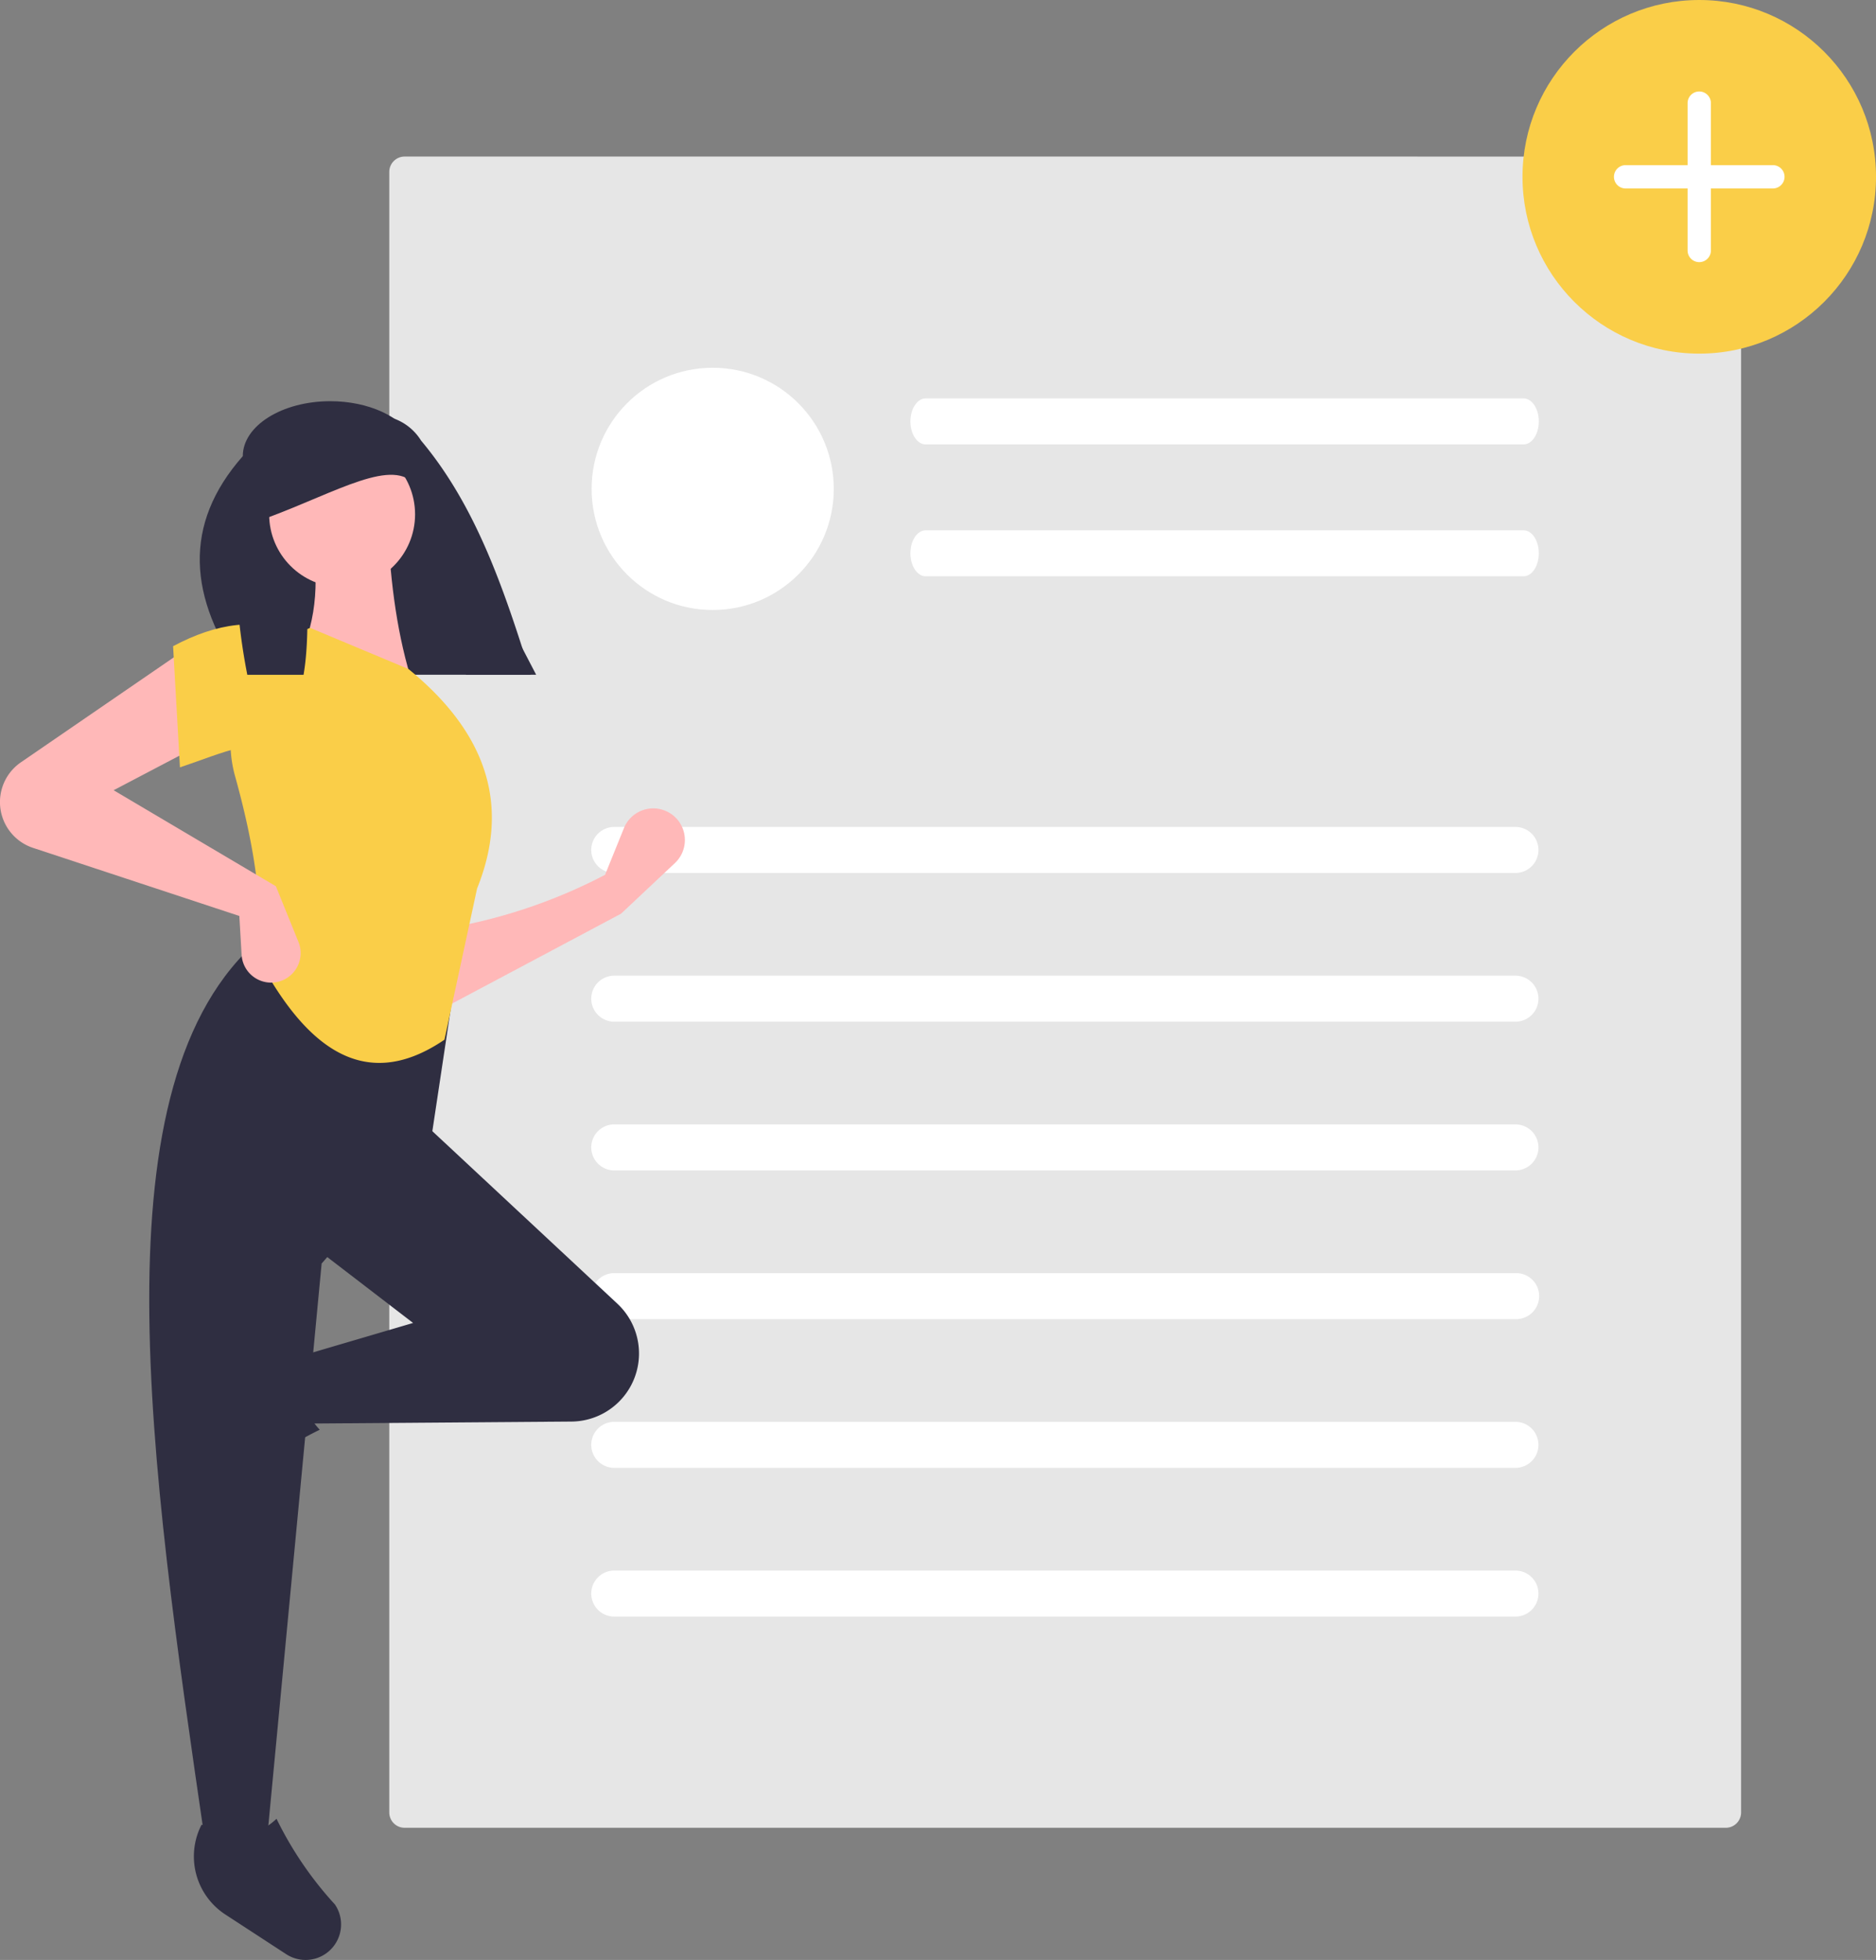 <svg xmlns="http://www.w3.org/2000/svg" width="332.982" height="347.757" viewBox="0 0 332.982 347.757"><rect x="0" y="0" width="332.982" height="347.757" fill="#808080" stroke="none"/><defs><style>.a{fill:#e6e6e6;}.b{fill:#fff;}.c{fill:#ffb8b8;}.d{fill:#2f2e41;}.e{fill:#face48;}</style></defs><g transform="translate(-48.862)"><path class="a" d="M430.623,181.278A2.724,2.724,0,0,0,427.9,184V475.086a2.724,2.724,0,0,0,2.721,2.721h234.5a2.724,2.724,0,0,0,2.72-2.72V184a2.724,2.724,0,0,0-2.72-2.72Z" transform="translate(-309.942 -153.5)"/><path class="b" d="M657.946,408.064H497.984a4.081,4.081,0,1,1,0-8.161H657.946a4.081,4.081,0,0,1,0,8.161Z" transform="translate(-340.032 -253.174)"/><path class="b" d="M706.733,268.314H600.61c-1.5,0-2.707-1.827-2.707-4.081s1.212-4.081,2.707-4.081H706.733c1.5,0,2.707,1.827,2.707,4.081S708.228,268.314,706.733,268.314Z" transform="translate(-387.446 -189.46)"/><path class="b" d="M706.733,311.314H600.61c-1.5,0-2.707-1.827-2.707-4.081s1.212-4.081,2.707-4.081H706.733c1.5,0,2.707,1.827,2.707,4.081S708.228,311.314,706.733,311.314Z" transform="translate(-387.446 -209.064)"/><path class="b" d="M657.946,456.564H497.984a4.081,4.081,0,1,1,0-8.161H657.946a4.081,4.081,0,0,1,0,8.161Z" transform="translate(-340.032 -275.286)"/><path class="b" d="M657.946,505.064H497.984a4.081,4.081,0,1,1,0-8.161H657.946a4.081,4.081,0,0,1,0,8.161Z" transform="translate(-340.032 -297.397)"/><path class="b" d="M657.946,553.564H497.984a4.081,4.081,0,1,1,0-8.161H657.946a4.081,4.081,0,1,1,0,8.161Z" transform="translate(-340.032 -319.509)"/><path class="b" d="M657.946,602.064H497.984a4.081,4.081,0,1,1,0-8.161H657.946a4.081,4.081,0,0,1,0,8.161Z" transform="translate(-340.032 -341.621)"/><path class="b" d="M657.946,650.564H497.984a4.081,4.081,0,1,1,0-8.161H657.946a4.081,4.081,0,0,1,0,8.161Z" transform="translate(-340.032 -363.733)"/><circle class="b" cx="21.491" cy="21.491" r="21.491" transform="translate(153.871 65.252)"/><path class="b" d="M594.265,414.9" transform="translate(-385.788 -260.013)"/><path class="c" d="M476.312,412.531l-32.048,17.038-.406-14.2a94.913,94.913,0,0,0,29.614-9.736l3.352-8.281a5.614,5.614,0,0,1,9.541-1.457h0a5.613,5.613,0,0,1-.494,7.655Z" transform="translate(-317.216 -250.412)"/><path class="d" d="M359.4,590.988h0a6.3,6.3,0,0,1,.8-5.094l7.04-10.8a12.3,12.3,0,0,1,15.961-4.211h0c-2.959,5.036-2.546,9.455,1.022,13.294a64,64,0,0,0-15.2,10.362,6.3,6.3,0,0,1-9.623-3.546Z" transform="translate(-278.608 -330.496)"/><path class="d" d="M456.7,543.369h0a12.081,12.081,0,0,1-10.267,5.865l-46.77.354-2.028-11.765,20.689-6.085-17.444-13.387,19.067-22.312,34.631,32.278a12.08,12.08,0,0,1,2.123,15.053Z" transform="translate(-296.14 -297.003)"/><path class="d" d="M370.453,596.632H359.5c-9.834-67.411-19.844-135.011,9.737-160.242l34.888,5.679-4.462,29.614L380.189,494Z" transform="translate(-274.237 -269.809)"/><path class="d" d="M385.629,748.173h0a6.3,6.3,0,0,1-5.094-.8l-10.8-7.039a12.3,12.3,0,0,1-4.212-15.961h0c5.036,2.958,9.455,2.546,13.294-1.023a64,64,0,0,0,10.363,15.2,6.3,6.3,0,0,1-3.546,9.623Z" transform="translate(-280.872 -400.638)"/><path class="d" d="M425.777,309.6h-52.07c-9.616-13.6-10.745-26.613,0-38.79,0-5.384,6.955-9.749,15.534-9.749h0c6.72,0,12.679,2.712,14.766,6.721Z" transform="translate(-281.749 -189.876)"/><path class="c" d="M418.66,330.173,398.377,325.3c3.369-6.9,3.646-14.569,2.028-22.718l13.793-.406C414.63,312.315,415.938,321.782,418.66,330.173Z" transform="translate(-296.48 -208.621)"/><path class="e" d="M414.079,408.053c-14.766,10.062-25.2.344-33.161-14.649,1.106-9.174-.685-20.153-4-32.083a21.838,21.838,0,0,1,13.333-26.334h0l17.444,7.3c14.812,12.074,17.728,25.152,12.17,38.945Z" transform="translate(-286.325 -223.578)"/><path class="c" d="M337.3,358.331l-16.227,8.519,28.8,17.038,4.008,9.886a5.243,5.243,0,0,1-3.15,6.927h0a5.243,5.243,0,0,1-6.943-4.649l-.405-6.89-36.608-12.081a8.56,8.56,0,0,1-5.372-5.229h0a8.56,8.56,0,0,1,3.212-9.958l29.438-20.2Z" transform="translate(-252.041 -226.638)"/><path class="e" d="M379.275,356.364c-6.768-2.966-12.922.256-20.689,2.84l-1.217-21.5c7.713-4.111,15.067-5.219,21.907-2.028Z" transform="translate(-277.784 -223.049)"/><path class="d" d="M430.217,310.455H418.732c-7.148-13.186-6.823-36.484-22.186-31.292-9.87-5.858-4.207,17.13-6.661,31.292H379.9c-2.714-13.836-2.752-27.7.441-38.976a5.253,5.253,0,0,1,1.911-3.841,10.859,10.859,0,0,1,1.6-1.217c3.529-2.224,5.9-3.49,11.056-3.49a31.124,31.124,0,0,1,8.535,1.174c.361.106.718.219,1.063.338.475.163.933.341,1.371.531a9.435,9.435,0,0,1,4.868,3.926C420.464,280.493,425.426,295.118,430.217,310.455Z" transform="translate(-287.144 -190.727)"/><circle class="c" cx="12.95" cy="12.95" r="12.95" transform="translate(96.636 78.309)"/><path class="d" d="M414.639,279.535c-3.9-5.31-14.056,1.024-26.271,5.55v-12.58c10.048-4.423,15.907-5.7,22.571-1.11Z" transform="translate(-291.917 -193.271)"/><circle class="e" cx="31.372" cy="31.372" r="31.372" transform="translate(319.101 0)"/><path class="b" d="M829.485,173.125a2.07,2.07,0,0,0,0,4.14h11v11a2.07,2.07,0,1,0,4.14,0v-11h11a2.07,2.07,0,1,0,0-4.14h-11v-11a2.07,2.07,0,1,0-4.14,0v11Z" transform="translate(-492.084 -143.824)"/></g></svg>